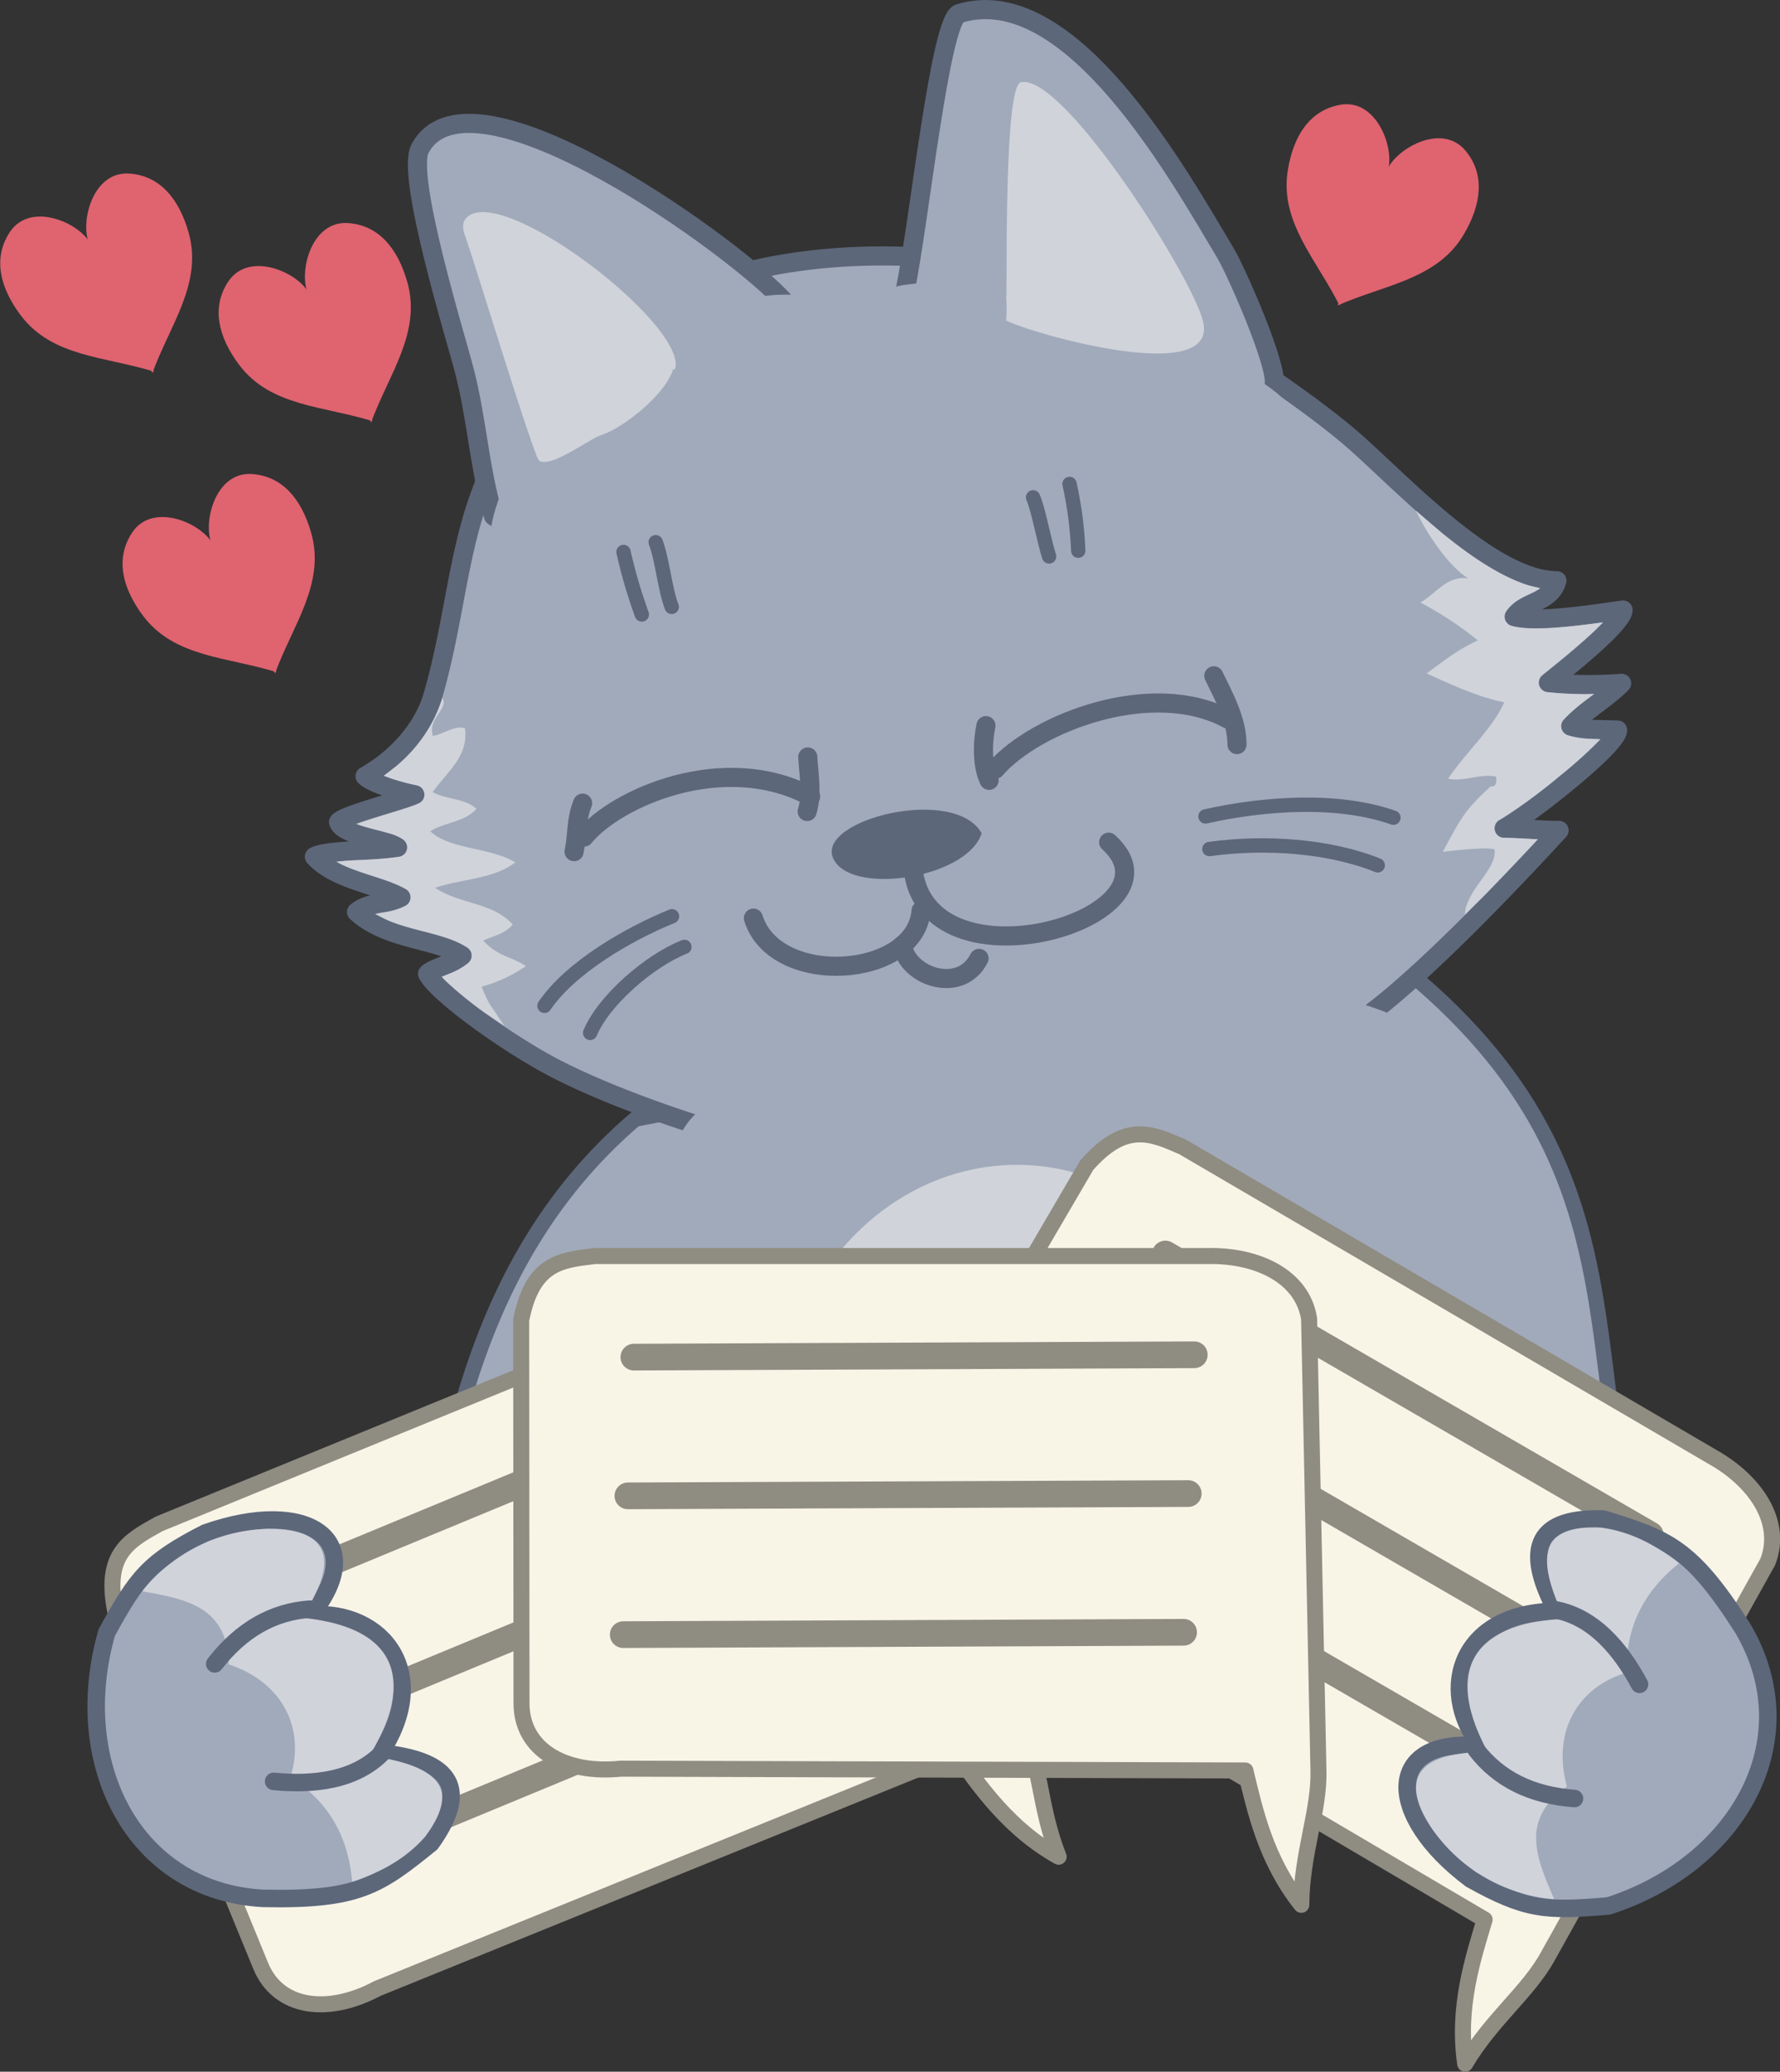 <svg xmlns="http://www.w3.org/2000/svg" viewBox="0 0 333.47 387.97"><rect x="0" y="0" width="333.47" height="387.97" fill="#333333" stroke="none"/><defs><style>.cls-1,.cls-10,.cls-2,.cls-5{fill:#a1aaba;}.cls-1,.cls-10,.cls-11,.cls-2,.cls-4,.cls-7{stroke:#5d677a;}.cls-1,.cls-10,.cls-11,.cls-2,.cls-4,.cls-7,.cls-8,.cls-9{stroke-linecap:round;stroke-linejoin:round;}.cls-1{stroke-width:2.86px;}.cls-2,.cls-4{stroke-width:3.58px;}.cls-3{fill:#d0d3da;}.cls-11,.cls-4,.cls-7,.cls-9{fill:none;}.cls-6{fill:#5d677a;}.cls-7{stroke-width:2.69px;}.cls-8{fill:#f8f5e7;stroke-width:3px;}.cls-8,.cls-9{stroke:#8f8c82;}.cls-9{stroke-width:5px;}.cls-10,.cls-11{stroke-width:3.28px;}.cls-12{fill:#e06370;}</style></defs><title>Ресурс 2</title><g id="Слой_2" data-name="Слой 2"><g id="Слой_1-2" data-name="Слой 1"><path class="cls-1" d="M119,209.58c-32.72,28-37.44,70-42.41,112l237.56-13c-23.31-44.89,0-85-50.51-126.73Z"/><path class="cls-2" d="M92.56,86.6c-6.79,13.5-6.92,28.21-11.51,43.85-1.51,5.14-5.79,11-12.66,14.92,1.4,1.43,7.14,3,9.35,3.42-2.36,1.14-13.36,3.84-14.32,5.16.85,2.63,9.37,3.24,11.06,4.73-3,.68-13.32.42-15.58,1.75,3.91,4.36,11.81,5.16,16.21,7.61-2.72,1.46-5.82.71-8.31,2.75,5.73,5.26,15,5,19.79,8.17-1.73,1.61-5.51,2.32-6.49,3.4C81.92,186,95.78,196,105,200.58c16.78,8.42,45.34,16.65,53.84,16.55,33.23-.39,63.52-9.26,92.67-23.95,10.08-5.08,32.09-28.42,40.57-37.67-3.1,0-6.89-.36-10.3-.39,3.63-1.79,21.31-15.49,21.27-18.4-2.61-.12-6.86,0-8.77-.75,2-2.35,7-5.38,9.52-8a85,85,0,0,1-13.73-.1c2.63-2.16,13.94-11,14-13.63-4.76.64-16.1,2.5-20.4,1.27,2-3,6.86-2.6,8-6.76-12.22,0-29.3-18.62-38.25-26.4-9.59-8.34-33.49-24.45-44.52-27.74-34.74-10.39-75.11-10.26-100.22,12C103,71.51,96.41,79,92.56,86.6Z"/><path class="cls-3" d="M280,159.08c-1.48-.53-7.8.22-9.71.44,3.16-5.75,3.75-7.52,9-12.27.83.15,1.15-.44,1-1.79-2.88-.69-5.91,1-9,.37,3.07-4.62,8.49-9.61,10.52-14.31-4.69-.9-10.2-3.4-14.55-5.42,3.72-2.65,5.48-4.25,9.61-6.17a67.77,67.77,0,0,0-10.77-7.1c2.85-1.57,4.91-5.09,9-4.52-2.71-1.58-6-5.67-8.62-10.31l-1.24-2.38,4.91,4.2c5.15,4.2,10.82,8.11,16.22,9.8l2.18.53-.84.54c-1.73.93-4,1.55-5.54,3.78a1.79,1.79,0,0,0,1,2.72c2.54.73,6.8.52,10.7.13,2-.2,4-.45,5.85-.7l.57-.08-1.5,1.5c-.68.66-1.46,1.37-2.31,2.11-3,2.67-6.26,5.22-7.55,6.29a1.79,1.79,0,0,0,1,3.17A63.94,63.94,0,0,0,297,130l1.62-.05-1,.77a32.78,32.78,0,0,0-4.75,4.13,1.79,1.79,0,0,0,.74,2.82,16,16,0,0,0,4.44.71l1.76.06-.12.13a83.92,83.92,0,0,1-7.61,6.85A94.72,94.72,0,0,1,281,153.5a1.79,1.79,0,0,0,.77,3.4c1.62,0,3.45.12,5.25.22l1.08.05-1.13,1.22c-2.52,2.69-5.51,5.84-8.72,9.13l-3.82,3.77.11-1C275.64,165.78,280.4,162.69,280,159.08Z"/><path class="cls-3" d="M90.82,189.66a71.69,71.69,0,0,1-7.26-5.91l-.81-.82,1.37-.55a13.09,13.09,0,0,0,3.68-2.11,1.79,1.79,0,0,0-.23-2.8c-3.94-2.62-10-3-15-5.16l-2.25-1.14,1.13-.23A13,13,0,0,0,76,169.62a1.79,1.79,0,0,0,0-3.14c-3.55-2-8.66-2.86-12.47-4.83l-.44-.27.92-.1c.76-.07,1.6-.13,2.53-.18a73.67,73.67,0,0,0,8.36-.67,1.79,1.79,0,0,0,.75-3.12l-.09-.08A8.82,8.82,0,0,0,72.67,156c-1-.3-2.26-.6-3.35-.89-.74-.2-1.37-.39-1.89-.56l-.65-.25,1.87-.64,2.36-.75c2.89-.89,6.21-1.85,7.49-2.47a1.79,1.79,0,0,0-.45-3.37,41,41,0,0,1-4.81-1.29l-1.33-.5,2.28-1.76A26.92,26.92,0,0,0,82.77,131l.1-.36.26.66c.14,2-2.87,3.33-2.06,6.48,1.67-.07,4.09-2.07,6.05-1.37.63,5.29-3.19,7.91-6.06,11.93,2.39,1.39,6.16,1.16,8.19,3.13-2.19,2.52-6,2.51-8.63,4.2,3.53,3.41,11.26,3,15.92,5.82-4,3.17-10.38,3.13-15,4.77,4.47,3.08,10.67,2.63,14.54,6.89-1.73,1.87-3.42,2-5.55,3,2.89,3.1,5.43,3,8,4.78a28.2,28.2,0,0,1-8.28,3.85,17.59,17.59,0,0,0,1.61,3.43l2.63,3.91Z"/><path class="cls-2" d="M169.62,54.17c2.6-12.63,6.5-50.54,10.08-51.64,20.87-6.36,41.19,30.36,49.9,44.89,2,3.35,9.92,21.28,9.09,24.72-3.52,14.46-49.76-2.94-58.52-6.55-5.41-2.23-8.4-6.67-11.23-8.61C169.15,56.29,169.38,55.34,169.62,54.17Z"/><path class="cls-2" d="M91.93,94.77C89.76,86.66,89.21,78,87,69.44c-1.61-6.25-11-36.5-8.32-41.59C88.11,10.09,139,47.23,147.11,56.68c14.08,16.44-45,47.39-54.66,39.95C92.27,96,92.09,95.39,91.93,94.77Z"/><path class="cls-4" d="M171,159.21c-2,28.58,52.89,13.24,36.7-1.49"/><path class="cls-4" d="M141.14,171.94c4.12,13.14,30.44,11.26,31.41-1.38"/><path class="cls-4" d="M169.06,177c.87,5.86,10.86,9.33,14.36,2.48"/><path class="cls-4" d="M186.45,144.07c7.64-8.8,29.44-17,43.52-9.45"/><path class="cls-4" d="M109.43,156.75c5.89-7.27,26.18-16.3,42.44-7.59"/><path class="cls-5" d="M94.91,89.89c-14.2,31.19,25,14.4,40.15,7.1,10-4.84,37.81-35.63,16.67-41.15-.16,0-.23-.25-.34-.37-23.62-3.34-43.24,22.58-55,31.31Q95.59,88.41,94.91,89.89Z"/><path class="cls-5" d="M167,54.07c-3.91,2.74-4.65,7.59-1.28,12.62,9.9,14.77,73,27.45,77.48,15.51,5.18-14-54.67-29.26-68-29.87C174.95,53.19,168.57,52.94,167,54.07Z"/><path class="cls-3" d="M100.36,84.89C97.71,78.1,88.76,48.67,87.1,44.08c-.46-1.28-.6-2.57.51-3.5,7.1-5.91,41.3,20.53,38.85,28.54,0,.11-.24,0-.35,0-1.3,4.57-9.18,11-13.6,12.41-2.16.71-9.19,6.12-11.49,4.76A5.12,5.12,0,0,1,100.36,84.89Z"/><path class="cls-3" d="M188.55,55.41c.1-6.39-.32-39.35,2.71-40,8-1.8,32.87,37.56,34.22,45.23,2,11.65-32.43,1.75-37-.63a23.13,23.13,0,0,0,0-4.4C188.55,55.53,188.55,55.47,188.55,55.41Z"/><path class="cls-6" d="M174.64,163.17c-7.45,2.4-16.82,1.95-18.61-2.58-2.82-7.14,22.83-13.55,27.88-4.53C182.85,159.28,179.09,161.73,174.64,163.17Z"/><path class="cls-4" d="M184.71,135.89c-.67,3.13-.74,7.55.59,10.24"/><path class="cls-4" d="M227.4,126.56c1.94,4,4.36,8.37,4.34,12.88"/><path class="cls-4" d="M151.33,141.76c.2,3.47.87,6.94-.11,10.21"/><path class="cls-4" d="M107.55,159.49c.67-3.27.3-5.83,1.6-9.08"/><path class="cls-7" d="M196.54,104.2c-1-3.12-2-8.8-3-11.06"/><path class="cls-7" d="M202,103.13a71.49,71.49,0,0,0-1.63-12.5"/><path class="cls-7" d="M120.24,115.07a96,96,0,0,1-3.43-11.7"/><path class="cls-7" d="M125.84,113.65c-1.33-3.49-1.74-8.84-3-12.11"/><path class="cls-7" d="M102,188.36c4.89-7.18,15.72-13.45,23.89-16.77"/><path class="cls-7" d="M110.56,193.43c2.57-6.14,11.21-13.58,17.66-16.1"/><path class="cls-7" d="M225.84,152.89c11-2.46,24.81-3.43,35.21.24"/><path class="cls-7" d="M226.57,159c10.32-1.44,22.42-.63,31.54,3.05"/><path class="cls-5" d="M281.58,216.74c0,15.89-34.69,28.77-77.49,28.77s-77.49-12.88-77.49-28.77,33.75-20.32,77.49-28.77C263.3,176.54,281.58,200.85,281.58,216.74Z"/><ellipse class="cls-3" cx="190.5" cy="268.72" rx="45.2" ry="50.58"/><path class="cls-8" d="M21.58,301.71c-2.12-10.75,2.58-13.2,8.24-16.34l106.32-43.51c8.55-3.7,17.85-3.13,22,3.71l33.6,77.56c3.09,6.93,3,15.56,6.59,24.58-9.33-5.22-14.71-13.07-19.22-19.31l-108.43,44c-9.24,4.93-18.55,3.81-21.86-4.29Z"/><line class="cls-9" x1="43.75" y1="300.13" x2="140.74" y2="259.97"/><line class="cls-9" x1="52.55" y1="324.61" x2="149.54" y2="284.44"/><line class="cls-9" x1="61.58" y1="348.98" x2="158.57" y2="308.81"/><path class="cls-8" d="M203.6,218.2c7.24-8.22,12.05-6,18-3.39l99.17,58c8.13,4.54,13.33,12.28,10.4,19.69L290,366.31c-3.63,6.67-10.55,11.81-15.51,20.17-1.53-10.58,1.44-19.63,3.65-27L177.26,300.1c-9.53-4.34-14.3-12.41-9.88-20Z"/><line class="cls-9" x1="218.32" y1="234.84" x2="309.17" y2="287.45"/><line class="cls-9" x1="204.24" y1="256.7" x2="295.08" y2="309.31"/><line class="cls-9" x1="190.37" y1="278.69" x2="281.21" y2="331.3"/><path class="cls-10" d="M326.49,304.93c12.34,20.92-.91,44.2-25.16,52-11.8,1-15.38.79-25.79-5-16.35-12.23-16-26.6,1.79-24.95C269,316,274,301.82,291.61,301.77c-5.65-10.6-4.93-17.75,8.78-17.29C312.36,288.18,316.81,289.75,326.49,304.93Z"/><path class="cls-3" d="M291.16,355.66a30.92,30.92,0,0,1-22.81-13.1c-6.53-9.77-2.32-14.39,10.34-14.5-8.46-15.77-2.24-24.13,14.45-24.9-5.88-12.17-4.11-17.63,6.78-17.08,5.44.7,10.21,3.2,14.64,6.68-6.87,5.48-10.06,12.33-9.78,20.46-8.94,2.64-14.11,10.75-11.23,21.38C284.66,340.76,287.88,348,291.16,355.66Z"/><path class="cls-11" d="M276.54,327.67q6.37,8.27,18.43,9.14"/><path class="cls-11" d="M290.85,301.38c7.7,1.18,12.88,7.67,16.3,14.05"/><path class="cls-10" d="M49.23,355.51C25,354.15,13,330.21,20,305.73c5.69-10.39,7.89-13.23,18.5-18.66,19.25-6.8,31,1.47,19.75,15.35,13.69-.88,22.75,11.16,13,25.86,12,1.19,17.5,5.75,9.5,16.91C71,353.07,67.23,355.9,49.23,355.51Z"/><path class="cls-3" d="M26.66,298a30.92,30.92,0,0,1,23.56-11.69c11.75,0,13.25,6.06,6.32,16.65,17.81,1.73,21.31,11.54,12.68,25.85,13.39,1.88,16.94,6.38,10.44,15.13-3.6,4.13-8.34,6.71-13.69,8.46-.74-8.76-4.66-15.22-11.58-19.5,2.77-8.9-1.1-17.71-11.54-21.21C42.66,300.83,34.84,299.48,26.66,298Z"/><path class="cls-11" d="M58.06,301.35q-10.42.71-17.83,10.25"/><path class="cls-11" d="M72,327.85c-5.26,5.75-13.53,6.45-20.74,5.75"/><path class="cls-12" d="M39.78,102.19c-1.95-4,.43-13.85,7.36-13.42,5.83.36,9.41,4.81,11.18,11.1,2.65,9.45-3.5,17.22-6.8,26.25"/><path class="cls-12" d="M39.92,102c-2-4-11.26-8.08-15.13-2.31-3.25,4.85-1.91,10.4,2,15.62,5.9,7.85,15.8,7.69,25,10.56"/><path class="cls-12" d="M57.78,55.19c-1.95-4,.43-13.85,7.36-13.42,5.83.36,9.41,4.81,11.18,11.1,2.65,9.45-3.5,17.22-6.8,26.25"/><path class="cls-12" d="M57.92,55c-2-4-11.26-8.08-15.13-2.31-3.25,4.85-1.91,10.4,2,15.62,5.9,7.85,15.8,7.69,25,10.56"/><path class="cls-12" d="M16.81,45.92c-1.95-4,.43-13.85,7.36-13.42,5.83.36,9.41,4.81,11.18,11.1,2.65,9.45-3.5,17.22-6.8,26.25"/><path class="cls-12" d="M17,45.73c-2-4-11.26-8.08-15.13-2.31-3.25,4.85-1.91,10.4,2,15.62,5.9,7.85,15.8,7.69,25,10.56"/><path class="cls-12" d="M259.71,32.15c1.51-4.16,10.28-9.29,14.78-4,3.78,4.45,3.06,10.12-.26,15.75-5,8.46-14.84,9.41-23.63,13.29"/><path class="cls-12" d="M259.94,32.13c1.49-4.16-2-13.72-8.82-12.51-5.75,1-8.82,5.83-9.86,12.28-1.57,9.69,5.41,16.72,9.69,25.32"/><path class="cls-8" d="M97.64,247.22c2.11-10.75,7.39-11.24,13.81-12H226.33c9.31-.18,17.7,3.87,18.92,11.75L247,331.48c.23,7.58-3.15,15.52-3.21,25.24-6.66-8.37-8.67-17.67-10.48-25.16l-117-.34c-10.42,1.07-18.61-3.5-18.61-12.25Z"/><line class="cls-9" x1="118.75" y1="254.15" x2="223.74" y2="253.71"/><line class="cls-9" x1="117.63" y1="280.13" x2="222.61" y2="279.7"/><line class="cls-9" x1="116.76" y1="306.12" x2="221.74" y2="305.68"/></g></g></svg>
